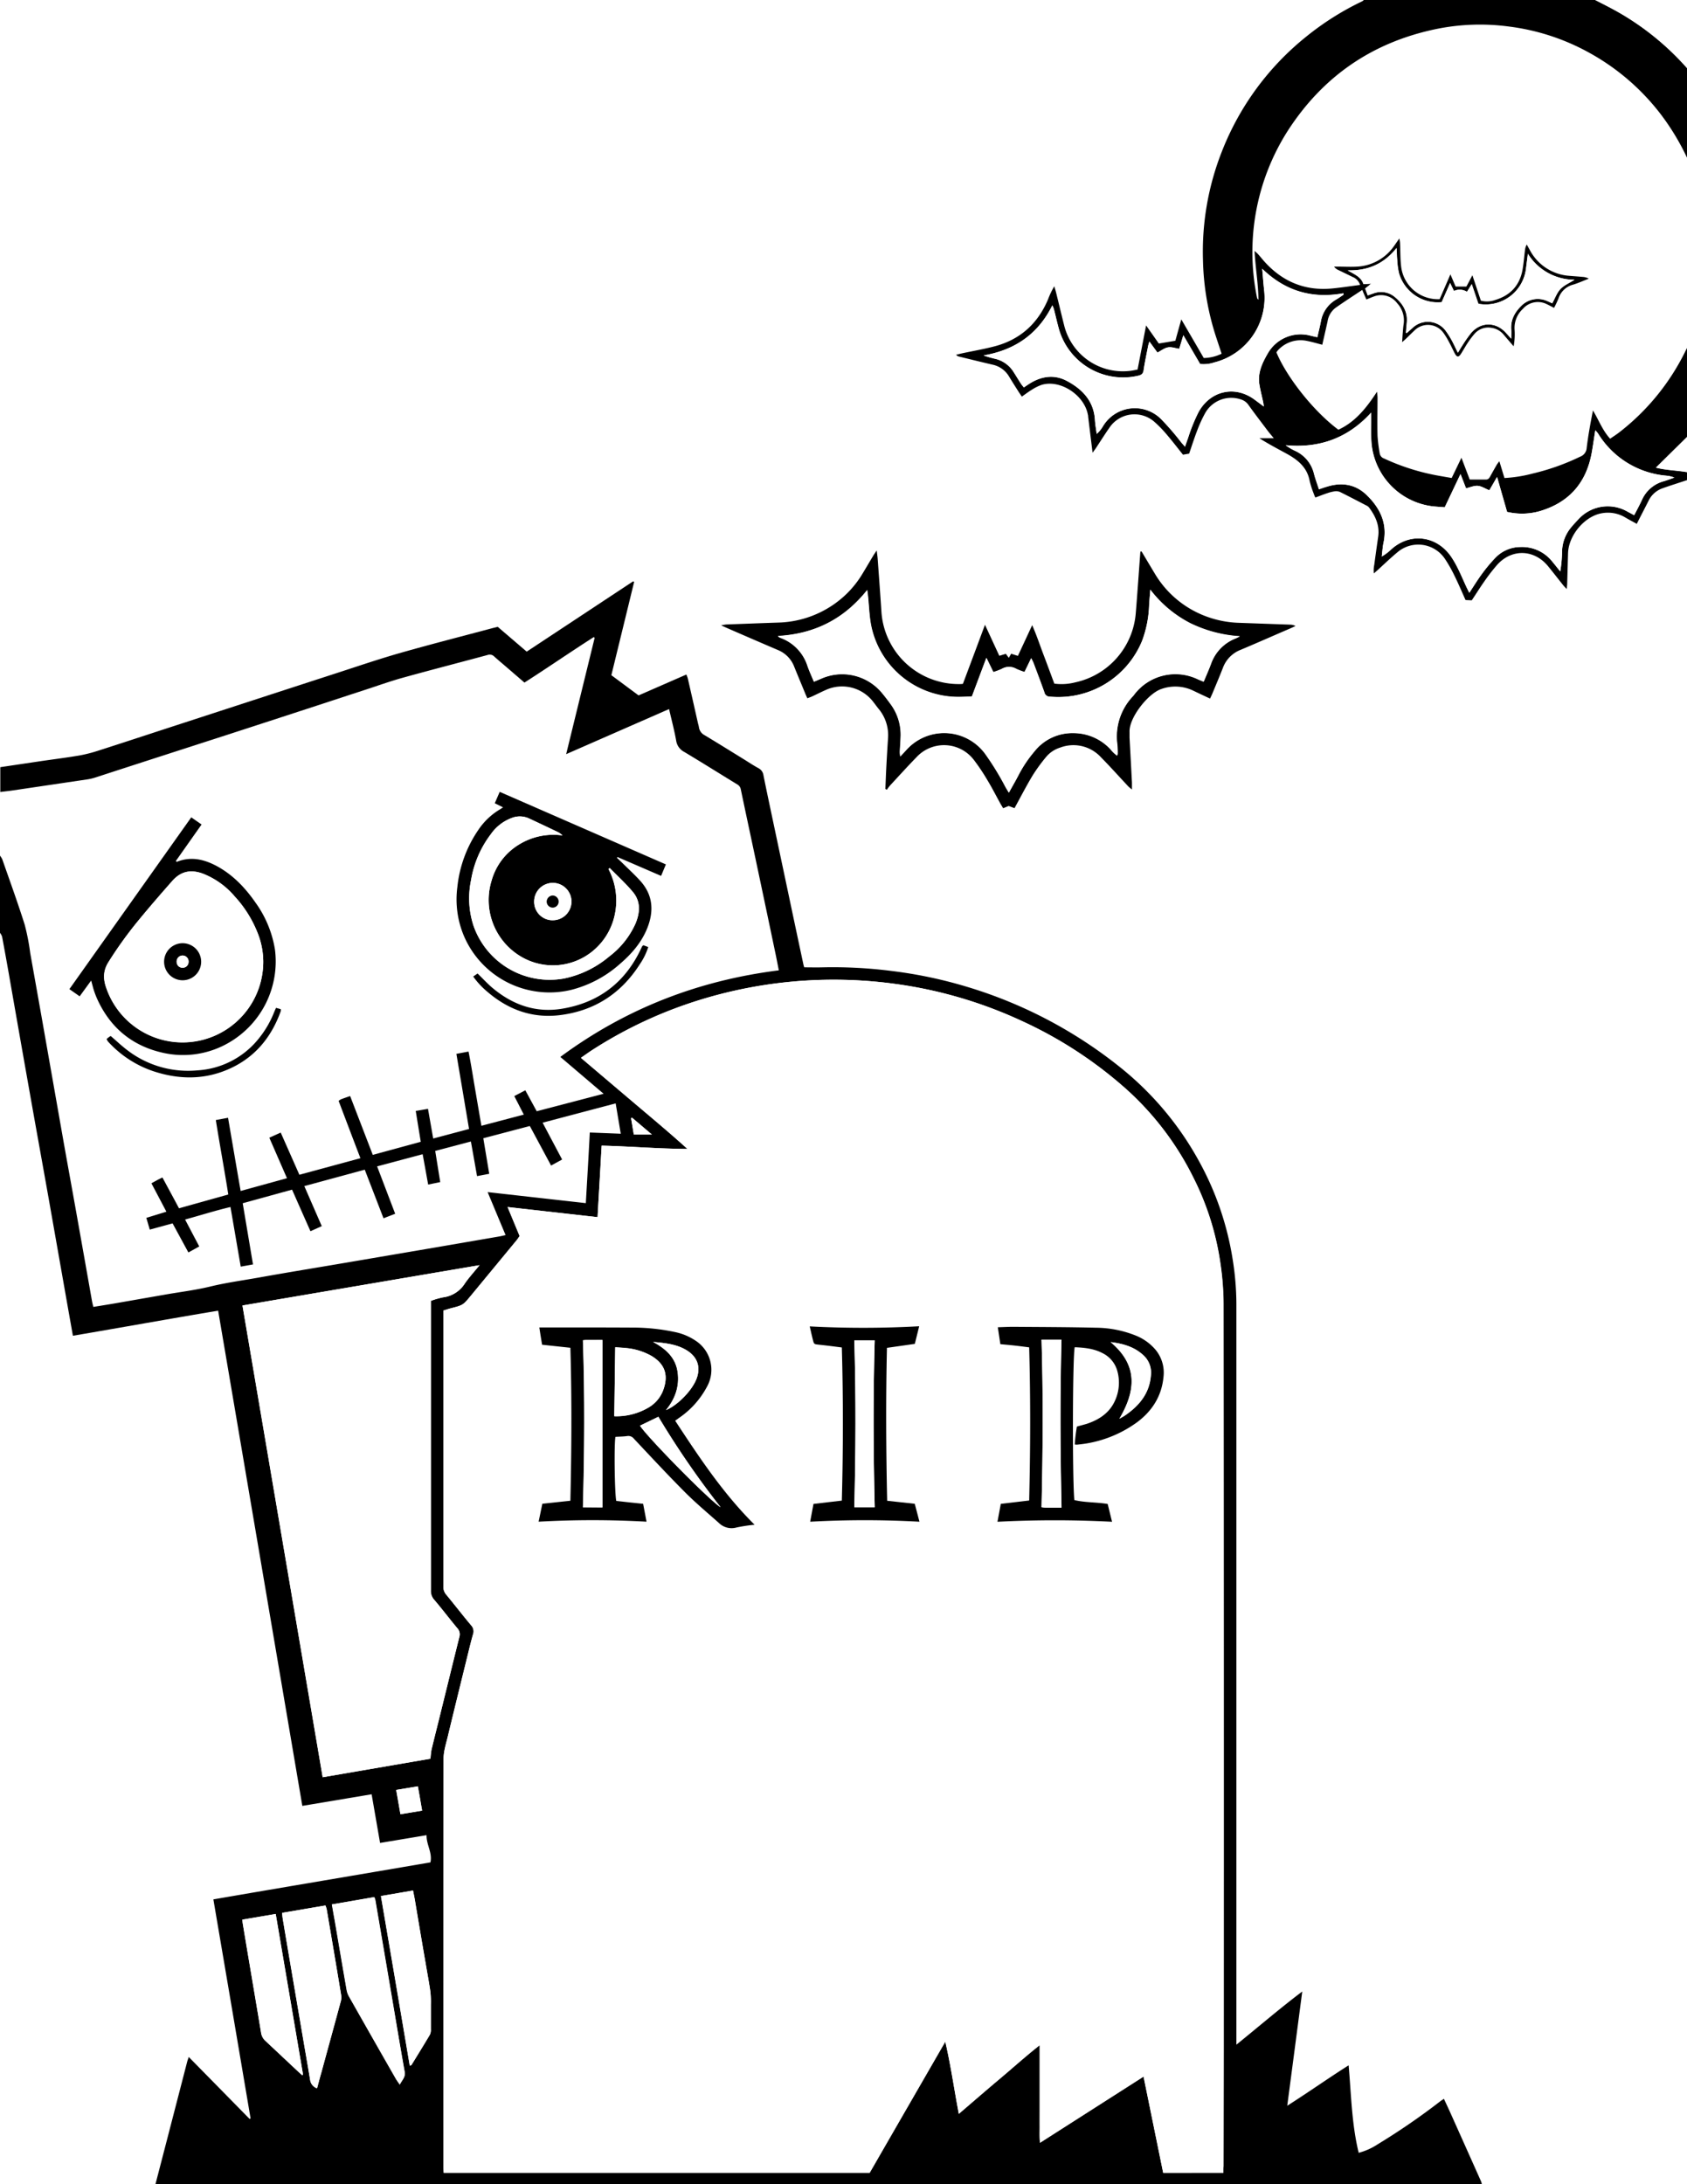 <svg id="daff1507-e09b-46f9-be52-f9c7cbcac2d3" data-name="Layer 1" xmlns="http://www.w3.org/2000/svg" viewBox="0 0 611.79 792">
  <defs>
    <style>
      .\30 0077f2c-9c24-414e-82f5-2c0c1f957498 {
        fill: #fff;
      }
    </style>
  </defs>
  <title>DIGM223_RizzutoSmith_Elijah</title>
  <path class="00077f2c-9c24-414e-82f5-2c0c1f957498" d="M612.21,174.45v618H537.74a6.25,6.25,0,0,0-.24-1q-5.61-12.57-11.24-25.13c-.73-1.61-1.48-3.2-2.28-4.93-.54.36-.94.6-1.31.88A245.3,245.3,0,0,1,500,777.84a23.34,23.34,0,0,1-6.93,3.11c-2.54-10.39-2.7-20.94-3.65-31.72-7.48,4.74-14.53,9.74-22.26,14.66,1.86-14.13,3.65-27.77,5.44-41.42-8.15,6.14-15.72,12.68-23.89,19.28V473.05a102.68,102.68,0,0,0-1.3-15.76,108.47,108.47,0,0,0-12.59-36.51,113,113,0,0,0-27.07-32.47,164.46,164.46,0,0,0-84.07-35.89,167.57,167.57,0,0,0-25-1.31c-2.17.07-4.35,0-6.65,0-.09-.31-.22-.68-.3-1.07q-2.79-13.07-5.55-26.14l-5.79-27.34c-1.06-5-2.12-10.05-3.14-15.08a3.39,3.39,0,0,0-1.79-2.57c-1.62-.88-3.16-1.91-4.74-2.88-4.95-3.05-9.89-6.13-14.88-9.13a3.83,3.83,0,0,1-2-2.88c-.08-.54-.26-1.06-.38-1.6q-1.81-8-3.63-16a11.68,11.68,0,0,0-.54-1.48l-17.33,7.57-9.87-7.33c2.74-11.2,5.5-22.51,8.26-33.83l-.37-.2-38.59,25.49-10.51-9-1.49.37c-11.44,3.06-22.92,6-34.31,9.23-8.09,2.32-16,5.07-24.06,7.65q-14.57,4.71-29.1,9.46l-30.47,9.92c-8.52,2.78-17,5.59-25.58,8.32a50.93,50.93,0,0,1-6.75,1.71c-4.53.76-9.08,1.33-13.63,2l-15,2.23V.41H495a2.65,2.65,0,0,1-.58.49,102,102,0,0,0-20.31,12.75,100.05,100.05,0,0,0-30.54,41.59,98.94,98.94,0,0,0-6.86,39.42,96,96,0,0,0,4.69,27.67c.68,2.06,1.36,4.12,2.07,6.25a15.21,15.21,0,0,1-6.48,1.56c-2.65-4.56-5.29-9.07-8.14-14-.85,3-1.55,5.56-2.16,7.75l-6,1L416,118.39l-3.09,16c-1.07.19-2,.42-2.95.5a21.93,21.93,0,0,1-23.64-16.78c-1-4-2-8-2.95-12-.17-.69-.39-1.36-.59-2a30,30,0,0,0-2.26,4.75c-3.77,8.92-10.29,14.73-19.7,17.11-3.71,1-7.5,1.61-11.25,2.41-.79.17-1.58.37-2.37.56a1.6,1.6,0,0,0,1,.65c4.06,1,8.11,2,12.18,2.94a9.13,9.13,0,0,1,6,4.3c1.06,1.76,2.17,3.5,3.27,5.23.42.67.88,1.32,1.37,2.06,1.3-.91,2.39-1.75,3.55-2.45a17.42,17.42,0,0,1,3.47-1.76c6.73-2.18,15.64,3.53,16.94,10.82,0,.2.06.41.08.61l.75,6.12.86,7c.58-.8.91-1.21,1.2-1.65,1.63-2.46,3.19-5,4.88-7.37a10.94,10.94,0,0,1,16.54-2,45.22,45.22,0,0,1,4.54,4.74c1.95,2.29,3.78,4.69,5.63,7l2.23-.39c1-2.87,1.88-5.69,2.94-8.43a47.4,47.4,0,0,1,2.81-6.15,10.85,10.85,0,0,1,13.07-5.05,5.05,5.05,0,0,1,2.71,2c2.26,3.18,4.64,6.27,7,9.39.61.8,1.26,1.55,2.18,2.67h-5.22c3.31,2.09,6.64,3.84,9.94,5.64,4,2.2,7.37,4.92,8.27,9.8a33.1,33.1,0,0,0,1.43,4.5c.16.5.39,1,.63,1.55,1.48-.54,2.81-1.07,4.17-1.52a15.39,15.39,0,0,1,3-.75,3.61,3.61,0,0,1,1.94.33c3.12,1.55,6.21,3.17,9.31,4.78a3,3,0,0,1,1,.69c2.38,3.16,4,6.57,3.38,10.67-.49,3.39-1,6.79-1.42,10.18a9.68,9.68,0,0,0-.15,3.14c.72-.65,1.23-1.09,1.74-1.54,2.23-2,4.41-4.13,6.72-6.06A11.65,11.65,0,0,1,524.41,203a49.87,49.87,0,0,1,3.53,6.25c1.42,2.88,2.67,5.84,3.95,8.69l2.25.1c1.48-2.23,2.93-4.55,4.51-6.78a66.55,66.55,0,0,1,4.77-6.16c5.31-5.85,13.42-5.55,18.41.59,1.87,2.28,3.67,4.62,5.51,6.92.32.4.69.76,1.23,1.34.08-.84.16-1.37.18-1.9.11-3.7.2-7.4.31-11.1.19-6.11,5.36-12.65,11.27-14.27a12.7,12.7,0,0,1,1.61-.31,12.29,12.29,0,0,1,7.9,1.64c1.33.79,2.69,1.5,4.14,2.3,1.49-2.91,2.87-5.58,4.23-8.26a8.85,8.85,0,0,1,5-4.59C606.22,176.38,609.22,175.44,612.21,174.45Zm-197.79,26-.4.12c0,.32-.08.65-.1,1-.54,7.11-1,14.22-1.6,21.32a27.94,27.94,0,0,1-22,25.13,19.92,19.92,0,0,1-7.54.45c-1.32-3.53-2.59-7-3.91-10.46s-2.47-7-4.12-10.74c-1.85,4-3.51,7.56-5.18,11.14l-2.44-.78-.86,1.49-1.07-1.46-2.37.72-5.2-11.25c-2.77,7.41-5.4,14.43-8,21.42-.53,0-.87.07-1.21.08a28.08,28.08,0,0,1-28.34-26.19c-.41-6.36-.89-12.71-1.35-19.07-.06-.91-.2-1.82-.36-3.2-.61.92-.95,1.4-1.26,1.91-1.34,2.23-2.65,4.48-4,6.7a36,36,0,0,1-10.37,11,37,37,0,0,1-20.24,6.56c-6.23.21-12.46.45-18.7.68a18.05,18.05,0,0,0-1.85.32c1.13.51,1.8.83,2.48,1.12q9,3.91,18.1,7.82a10.61,10.61,0,0,1,5.9,6c1.28,3.17,2.6,6.33,3.91,9.5.26.62.54,1.23.87,2,.67-.26,1.25-.45,1.79-.7,1.61-.75,3.2-1.56,4.83-2.28a14.23,14.23,0,0,1,17.22,4.2c.69.85,1.33,1.75,2,2.6a14.89,14.89,0,0,1,3.42,10.69q-.35,5.34-.63,10.68c-.13,2.56-.22,5.12-.33,7.68l.53.31a17,17,0,0,1,1.2-1.59c3.17-3.42,6.3-6.88,9.55-10.22a13.61,13.61,0,0,1,20.9,1.09,73.68,73.68,0,0,1,4.89,7.34c1.63,2.69,3.06,5.51,4.58,8.27.33.59.69,1.16,1.06,1.8l2-.82,2.12.79c2.21-4,4.24-8,6.53-11.79a61.75,61.75,0,0,1,4.95-6.8,10.76,10.76,0,0,1,5.08-3.37,13.57,13.57,0,0,1,14.89,3.61c3.37,3.41,6.56,7,9.85,10.5a16.08,16.08,0,0,0,1.29,1.08c0-1,0-1.79,0-2.53-.28-5.41-.58-10.82-.87-16.22,0-.69,0-1.37,0-2.06-.24-5.25,6.81-14.11,11.61-15.65a15,15,0,0,1,11.2.49c2.1,1,4.19,2,6.38,3,.36-.78.67-1.38.92-2,1.26-3,2.55-6.06,3.74-9.12a11.16,11.16,0,0,1,6.42-6.54c6-2.52,11.95-5.15,17.92-7.73.67-.29,1.32-.61,2-.92a4.51,4.51,0,0,0-2-.49l-18.29-.65a37.34,37.34,0,0,1-15.46-3.77,36.3,36.3,0,0,1-15.23-14C417.63,205.8,416,203.09,414.42,200.4Z" transform="translate(-0.41 -0.41)"/>
  <path class="00077f2c-9c24-414e-82f5-2c0c1f957498" d="M.41,310.63v-23c1.56-.2,3.13-.36,4.69-.59q13.53-2,27-4a18,18,0,0,0,2.79-.67q12-3.87,24-7.78l23.85-7.69q14.94-4.85,29.87-9.73c6.58-2.14,13.14-4.31,19.72-6.45,4.68-1.53,9.33-3.2,14.07-4.52,10.23-2.84,20.51-5.48,30.75-8.25a2.3,2.3,0,0,1,2.41.56c1.42,1.29,2.9,2.51,4.35,3.76l6.62,5.66c8.51-5.44,16.73-11.13,25.15-16.5l.31.28c-3.41,13.91-6.82,27.83-10.33,42.17l37.32-16.35c.92,4,1.91,7.72,2.58,11.49a5.5,5.5,0,0,0,2.94,4.06c6.46,3.87,12.84,7.88,19.27,11.81a2.5,2.5,0,0,1,1.22,1.77c1.74,8.31,3.53,16.62,5.29,24.93q3.61,17.08,7.2,34.18c.45,2.12.85,4.24,1.3,6.5-29.19,3.67-55.55,13.88-79.23,31.39L219.31,397,195,403.34l-4.13-7.59-4,2.09,3.45,6.72-15.38,4.05c-.81-4.68-1.57-9.13-2.33-13.58s-1.43-8.85-2.34-13.33l-4.4.83c1.54,9.12,3,18.08,4.59,27.24l-13,3.46-1.89-10.76-4.44.76c.62,3.85,1.2,7.42,1.82,11.19l-17.39,4.64c-2.79-7.26-5.49-14.25-8.21-21.33-1.27.45-2.3.8-3.32,1.18a5.83,5.83,0,0,0-.86.57c2.61,6.87,5.22,13.74,7.91,20.79l-22.14,6L102.19,411l-4.13,1.87,6.4,14.68-16.8,4.63c-1.55-9-3-17.67-4.57-26.54l-4.43.82c1.45,9.16,3.11,18,4.52,27l-17.88,5c-2-3.79-4-7.43-6-11.17-.8.41-1.4.71-2,1l-2,1.1,5.43,10.3L53.45,442c.43,1.47.81,2.76,1.24,4.26L63,444l5.76,10.59,3.94-2.18c-1.76-3.33-3.4-6.44-5.14-9.76,5.63-1.56,10.94-3.24,16.46-4.54,1.27,7.36,2.48,14.42,3.72,21.62l4.45-.8c-1.26-7.52-2.49-14.78-3.73-22.18l17.89-4.93c2.26,5.12,4.44,10,6.67,15.07L117.1,445l-6.27-14.44,21.92-5.95,6.8,17.62,4.23-1.64-6.55-17.18L153.74,419c.67,3.73,1.3,7.28,2,11l4.38-.89c-.63-3.92-1.22-7.6-1.82-11.3l12.94-3.42c.76,4.24,1.48,8.31,2.23,12.55l4.42-.84c-.72-4.34-1.42-8.5-2.15-12.89l16.87-4.44,7.71,14.34,4-2.19c-2.4-4.53-4.7-8.86-7.07-13.35l26.49-7c.63,3.7,1.22,7.23,1.85,11l-11.23-.44c-.48,8.59-1,17-1.44,25.61l-35.61-4c2.23,5.34,4.32,10.35,6.51,15.58-1,.22-1.63.39-2.29.5L159,452.61l-33.82,5.77c-10.27,1.75-20.55,3.41-30.79,5.25-5.92,1.06-11.88,1.86-17.74,3.28-5.52,1.33-11.19,2-16.79,3L42.05,473c-2.55.44-5.11.84-7.79,1.28-.19-.81-.38-1.52-.51-2.25Q30.86,455.75,28,439.46c-1.6-9-3.24-17.93-4.83-26.9q-3.91-22.06-7.77-44.13-2-11.24-4-22.46a81.43,81.43,0,0,0-2-10.27C6.85,327.73,4,319.88,1.24,312A7.4,7.4,0,0,0,.41,310.63Zm182.43-17.48c-.64.42-1,.69-1.43.93a24.56,24.56,0,0,0-7.61,7.37,44.7,44.7,0,0,0-7.54,20.62,34.13,34.13,0,0,0,2.3,17.53,33.74,33.74,0,0,0,38.9,19.77,42.11,42.11,0,0,0,17.79-9.46c4.2-3.6,7.79-7.73,9.88-12.94,2.48-6.21,2.08-12.1-2.61-17.23-2-2.22-4.25-4.26-6.39-6.37-.65-.64-1.32-1.27-2-1.9l.22-.28,15.8,6.83,1.78-4.18-60.26-26.31c-.65,1.49-1.2,2.78-1.79,4.13ZM33.47,355.94c.41,1.48.65,2.48,1,3.45a32.3,32.3,0,0,0,1.16,3.07c4.72,10.53,12.73,17.19,23.94,19.69a33,33,0,0,0,24.18-3.85,34,34,0,0,0,16.42-33.6,39.9,39.9,0,0,0-7-16.94c-3.86-5.58-8.48-10.41-14.58-13.57-4.49-2.31-9.15-3.25-14-1.28-.05,0-.18-.15-.36-.31,3.08-4.37,6.17-8.76,9.33-13.23l-3.74-2.6L25.58,359.06l3.72,2.61Zm5.6,21.19a5.87,5.87,0,0,0,.42.69c.45.51.92,1,1.4,1.5a38.78,38.78,0,0,0,15.4,9.51c10,3.26,19.87,3,29.29-1.89,8.27-4.3,13.59-11.27,16.7-20a2,2,0,0,0,0-.67l-1.73-.49c-.25.56-.45,1-.63,1.43A36.24,36.24,0,0,1,94.23,377a30.77,30.77,0,0,1-22.29,11.57,36.17,36.17,0,0,1-25.09-7.12c-2.18-1.62-4.16-3.51-6.28-5.33a3.19,3.19,0,0,0-.44.23C39.8,376.54,39.49,376.8,39.07,377.13Zm194.67-34c-.26.22-.33.25-.36.31-.13.24-.24.49-.36.74-5.74,12.33-15.32,19.74-28.72,22-9.43,1.57-17.72-1.34-25-7.32-2-1.64-3.73-3.57-5.67-5.44l-1.58,1.09a29.21,29.21,0,0,0,5.23,5.61c7.55,6.46,16.25,9.6,26.18,8.39,12.58-1.54,22.27-7.85,29.07-18.55a23.74,23.74,0,0,0,3-6.14Z" transform="translate(-0.41 -0.41)"/>
  <path class="00077f2c-9c24-414e-82f5-2c0c1f957498" d="M56.78,792.41H.41V338.61A4.71,4.71,0,0,1,1.16,340q1.27,6.76,2.45,13.55Q7.45,375.27,11.27,397c2.22,12.55,4.5,25.08,6.73,37.63q3.59,20.24,7.14,40.48l1.71,9.61c17.66-3,35.07-6.15,52.67-9.09,10.2,60,20.35,119.63,30.53,179.52L135.18,651l3.06,17.68,16.86-2.81c-.08,3.5,2.17,6.31,1.41,9.86-26.18,4.49-52.41,8.88-78.72,13.42l6.77,39.76,6.72,39.65-.34.21L68.86,746.25c-.26.79-.46,1.29-.59,1.81Q65,760.8,61.68,773.53Z" transform="translate(-0.41 -0.41)"/>
  <path d="M56.78,792.41l4.9-18.88q3.3-12.74,6.59-25.47c.13-.52.33-1,.59-1.81l22.08,22.48.34-.21-6.72-39.65-6.77-39.76c26.31-4.54,52.54-8.93,78.72-13.42.76-3.55-1.49-6.36-1.41-9.86l-16.86,2.81L135.18,651l-25.13,4.21C99.87,595.28,89.72,535.6,79.52,475.65c-17.6,2.94-35,6.09-52.67,9.09l-1.71-9.61Q21.57,454.88,18,434.65c-2.23-12.55-4.51-25.08-6.73-37.63Q7.41,375.27,3.61,353.5,2.42,346.72,1.16,340a4.71,4.71,0,0,0-.75-1.34v-28A7.4,7.4,0,0,1,1.24,312C4,319.88,6.85,327.73,9.37,335.7a81.43,81.43,0,0,1,2,10.27q2,11.22,4,22.46,3.89,22.07,7.77,44.13c1.59,9,3.23,17.93,4.83,26.9q2.91,16.29,5.78,32.58c.13.73.32,1.44.51,2.25,2.68-.44,5.24-.84,7.79-1.28l17.81-3.11c5.6-1,11.27-1.66,16.79-3,5.86-1.42,11.82-2.22,17.74-3.28,10.24-1.84,20.52-3.5,30.79-5.25L159,452.61l22.47-3.87c.66-.11,1.31-.28,2.29-.5-2.19-5.23-4.28-10.24-6.51-15.58l35.61,4c.49-8.63,1-17,1.44-25.61l11.23.44c-.63-3.74-1.22-7.27-1.85-11l-26.49,7c2.37,4.49,4.67,8.82,7.07,13.35l-4,2.19-7.71-14.34-16.87,4.44c.73,4.39,1.43,8.55,2.15,12.89l-4.42.84c-.75-4.24-1.47-8.31-2.23-12.55l-12.94,3.42c.6,3.7,1.19,7.38,1.82,11.3l-4.38.89c-.67-3.7-1.3-7.25-2-11l-16.51,4.41,6.55,17.18-4.23,1.64-6.8-17.62-21.92,5.95L117.1,445,113,446.84c-2.23-5-4.41-9.95-6.67-15.07L88.43,436.7c1.24,7.4,2.47,14.66,3.73,22.18l-4.45.8c-1.24-7.2-2.45-14.26-3.72-21.62-5.52,1.3-10.83,3-16.46,4.54,1.74,3.32,3.38,6.43,5.14,9.76l-3.94,2.18L63,444l-8.28,2.26c-.43-1.5-.81-2.79-1.24-4.26l7.27-2.24-5.43-10.3,2-1.1c.59-.32,1.19-.62,2-1,2,3.74,4,7.38,6,11.17l17.88-5c-1.41-9-3.07-17.83-4.52-27l4.43-.82c1.53,8.87,3,17.56,4.57,26.54l16.8-4.63-6.4-14.68,4.13-1.87,6.77,15.3,22.14-6c-2.69-7-5.3-13.92-7.91-20.79a5.83,5.83,0,0,1,.86-.57c1-.38,2-.73,3.32-1.18,2.72,7.08,5.42,14.07,8.21,21.33L153,414.42c-.62-3.77-1.2-7.34-1.82-11.19l4.44-.76,1.89,10.76,13-3.46c-1.54-9.16-3.05-18.12-4.59-27.24l4.4-.83c.91,4.48,1.58,8.91,2.34,13.33s1.52,8.9,2.33,13.58l15.38-4.05-3.45-6.72,4-2.09,4.13,7.59L219.31,397l-15.69-13.36c23.68-17.51,50-27.72,79.23-31.39-.45-2.26-.85-4.38-1.3-6.5q-3.58-17.09-7.2-34.18c-1.76-8.31-3.55-16.62-5.29-24.93a2.5,2.5,0,0,0-1.22-1.77c-6.43-3.93-12.81-7.94-19.27-11.81a5.5,5.5,0,0,1-2.94-4.06c-.67-3.77-1.66-7.48-2.58-11.49l-37.32,16.35c3.51-14.34,6.92-28.26,10.33-42.17l-.31-.28c-8.42,5.37-16.64,11.06-25.15,16.5L184,242.22c-1.45-1.25-2.93-2.47-4.35-3.76a2.3,2.3,0,0,0-2.41-.56c-10.24,2.77-20.52,5.41-30.75,8.25-4.74,1.32-9.39,3-14.07,4.52-6.58,2.14-13.14,4.31-19.72,6.45Q97.76,262,82.81,266.85L59,274.54q-12,3.88-24,7.78a18,18,0,0,1-2.79.67q-13.51,2-27,4c-1.56.23-3.13.39-4.69.59v-9l15-2.23c4.55-.66,9.1-1.23,13.63-2a50.93,50.93,0,0,0,6.75-1.71c8.54-2.73,17.06-5.54,25.58-8.32l30.47-9.92q14.53-4.73,29.1-9.46c8-2.58,16-5.33,24.06-7.65,11.39-3.25,22.87-6.17,34.31-9.23l1.49-.37,10.51,9,38.59-25.49.37.2c-2.76,11.32-5.52,22.63-8.26,33.83l9.87,7.33,17.33-7.57a11.68,11.68,0,0,1,.54,1.48q1.83,8,3.63,16c.12.54.3,1.06.38,1.6a3.83,3.83,0,0,0,2,2.88c5,3,9.93,6.08,14.88,9.13,1.58,1,3.12,2,4.74,2.88a3.39,3.39,0,0,1,1.79,2.57c1,5,2.08,10.06,3.14,15.08l5.79,27.34q2.76,13.08,5.55,26.14c.08.39.21.76.3,1.07,2.3,0,4.48.06,6.65,0a167.57,167.57,0,0,1,25,1.31,161.65,161.65,0,0,1,27.11,5.67,164.24,164.24,0,0,1,57,30.22,113,113,0,0,1,27.07,32.47,108.47,108.47,0,0,1,12.59,36.51,102.68,102.68,0,0,1,1.3,15.76v268.7c8.17-6.6,15.74-13.14,23.89-19.28-1.79,13.65-3.58,27.29-5.44,41.42,7.73-4.92,14.78-9.92,22.26-14.66.95,10.78,1.11,21.33,3.65,31.72a23.34,23.34,0,0,0,6.93-3.11,245.3,245.3,0,0,0,22.67-15.58c.37-.28.77-.52,1.31-.88.8,1.73,1.55,3.32,2.28,4.93q5.63,12.56,11.24,25.13a6.25,6.25,0,0,1,.24,1Zm387.29-4.17c0-.94,0-1.68,0-2.42q0-21.18.06-42.37,0-135.26-.05-270.51a105.37,105.37,0,0,0-1.28-15.35,100.07,100.07,0,0,0-9.49-29.84,107,107,0,0,0-24.2-32.15,151.58,151.58,0,0,0-38.19-25,159.87,159.87,0,0,0-46-13.45,164.53,164.53,0,0,0-74.65,7.07,157.76,157.76,0,0,0-35.42,17.12c-1.23.81-2.43,1.68-3.78,2.61l19.48,16.53c6.43,5.45,12.91,10.84,19.18,16.53-10.42-.06-20.71-.95-31.13-1.2-.5,8.78-1,17.28-1.48,25.93l-32.63-3.67,4.36,10.51c-.39.54-.68,1-1,1.43q-8.31,10.07-16.61,20.12c-2.9,3.51-2.89,3.51-7.33,4.65-.9.23-1.78.54-2.7.82v78.77c0,7.06,0,14.13,0,21.19a4.25,4.25,0,0,0,1,3c3.06,3.69,6,7.5,9.06,11.16a3.19,3.19,0,0,1,.66,3.35c-.71,2.5-1.32,5-1.94,7.56-2.42,9.84-4.85,19.69-7.22,29.54-.62,2.59-1.48,5.22-1.49,7.83q-.14,74.06-.06,148.11c0,.67.06,1.34.09,2.11H315.8q13.76-23.87,27.42-47.54c2,8.63,3.21,17.26,4.91,26.17,5.1-4.37,9.85-8.49,14.66-12.54s9.42-8.21,14.66-12.35v23.72c0,1.92,0,3.84,0,5.76s-.09,3.77.11,5.94l37.56-24,7.12,34.89ZM88.34,473.77c9.71,57.11,19.39,114,29.09,171.05l39.09-6.72a28.4,28.4,0,0,1,.37-3.25c1.07-4.46,2.21-8.91,3.3-13.36,2.27-9.18,4.51-18.36,6.8-27.53a3.23,3.23,0,0,0-.74-3.18c-2.86-3.41-5.55-7-8.43-10.36a4.76,4.76,0,0,1-1.16-3.34q0-51.42,0-102.84V472.1a29,29,0,0,1,4.37-1.28,10.93,10.93,0,0,0,8-5.1c1.51-2.17,3.31-4.13,5.29-6.57Zm57,282.52c.81-1.68,2.12-2.68,1.78-4.63-1.71-9.71-3.31-19.44-5-29.16q-2.82-16.62-5.66-33.21a6.66,6.66,0,0,0-.37-1l-15.35,2.64c.35,2,.66,3.83,1,5.64,1.44,8.44,2.87,16.88,4.34,25.31a7.27,7.27,0,0,0,.79,2.31q8.55,15.09,17.17,30.15C144.42,754.91,144.82,755.45,145.38,756.29ZM102.71,694c.09.87.13,1.47.23,2.07q1.69,10.13,3.42,20.24,2,11.75,4,23.48c.84,4.92,1.71,9.84,2.52,14.77a3.73,3.73,0,0,0,2.51,3.06c.54-2,1-3.82,1.54-5.66,2.36-8.65,4.74-17.29,7.08-25.94a5.31,5.31,0,0,0,.11-2.21q-2.58-15.59-5.25-31.18a9.59,9.59,0,0,0-.45-1.3ZM149,749.39c.35-.11.53-.11.59-.19,2.25-3.67,4.53-7.34,6.72-11.05a4.16,4.16,0,0,0,.33-2c0-2.94,0-5.89,0-8.83a35.29,35.29,0,0,0-.17-4.72c-.48-3.38-1.12-6.75-1.69-10.12q-2-11.55-3.92-23.09c-.19-1.12-.43-2.22-.68-3.5l-11.64,2C142.08,708.55,145.55,729,149,749.39Zm-39,3.44.31-.18-9.91-58.26-12.11,2.07c.09.74.13,1.21.21,1.67.77,4.59,1.53,9.19,2.31,13.78,1.43,8.51,2.88,17,4.29,25.53a5,5,0,0,0,1.6,3c4,3.73,8,7.5,12,11.25C109.1,752.07,109.54,752.44,110,752.83Zm34.1-103.41,1.54,8.81,7.86-1.3c-.54-3.08-1-5.88-1.55-8.81ZM230.27,411.8h6.56l-7.21-6.12-.35.19C229.59,407.76,229.91,409.65,230.27,411.8Z" transform="translate(-0.41 -0.41)"/>
  <path class="00077f2c-9c24-414e-82f5-2c0c1f957498" d="M612.21,57.6v68.71c-.36.71-.72,1.42-1.07,2.13a83.79,83.79,0,0,1-24,29.07c-.95.73-2,1.38-3,2.07-2.83-3.11-4.16-6.89-6.23-10.25-.9,4.57-1.73,9.07-2.27,13.6a3.62,3.62,0,0,1-2.39,3.17,82.77,82.77,0,0,1-17.19,6.1,50.54,50.54,0,0,1-10.24,1.63c-.59-2-1.18-3.87-1.85-6.09-.44.63-.72,1-1,1.38-.78,1.36-1.56,2.73-2.31,4.12-.35.63-.72,1.15-1.54,1.14h-5.9l-3-7.9-3.54,7.34c-2.09-.37-4-.69-6-1.06a80.32,80.32,0,0,1-18.5-6,2.36,2.36,0,0,1-1.61-1.92,58.71,58.71,0,0,1-.78-6.29c-.1-4.66,0-9.33,0-14a18.4,18.4,0,0,0-.2-2c-3.86,5.9-7.89,10.95-14,13.77-9.58-7.16-19.05-19.72-22.46-28.05a4.7,4.7,0,0,1,.43-.63,11.1,11.1,0,0,1,10.82-3.49c1.78.37,3.52.88,5.38,1.35.66-3,1.3-5.68,1.9-8.42a7.65,7.65,0,0,1,2.8-4.89c3.17-2.25,6.45-4.34,9.8-6.58.53,1.26,1,2.31,1.48,3.48,1-.39,1.84-.76,2.72-1.08a7.26,7.26,0,0,1,8.46,2.44,9.16,9.16,0,0,1,2.34,7.59c-.15.94-.22,1.91-.3,2.86s-.15,2.12-.25,3.67c.72-.64,1.07-.93,1.39-1.24,1-1,2-2,3.09-3a6.91,6.91,0,0,1,10.6,1,28.13,28.13,0,0,1,2,3.32c.69,1.26,1.28,2.58,1.94,3.86.86,1.68,1.47,1.69,2.5,0,.8-1.28,1.53-2.6,2.37-3.85a29.57,29.57,0,0,1,2.36-3.11,6.55,6.55,0,0,1,6.12-2.19,7,7,0,0,1,4.53,2.58c1.17,1.38,2.36,2.75,3.54,4.13a23.61,23.61,0,0,0,.34-6,9.43,9.43,0,0,1,3-7.57,7.22,7.22,0,0,1,8.81-1.65c.8.38,1.57.8,2.5,1.28a33.8,33.8,0,0,0,1.62-3.43,7.58,7.58,0,0,1,5.33-5c1.92-.59,3.78-1.43,5.66-2.16a5.2,5.2,0,0,0-2.25-.64c-1.57-.14-3.14-.25-4.71-.38A17.54,17.54,0,0,1,555.11,91c-.36-.62-.7-1.26-1.05-1.88a5,5,0,0,0-.65,2.08c-.28,2.25-.46,4.5-.83,6.73-1,5.85-4.37,9.62-10,11.3a8.7,8.7,0,0,1-5.17.24c-1-2.93-2-5.9-3.07-9.21l-2.17,4.09h-3.91c-.57-1.34-1.16-2.7-1.89-4.42-1.41,3.22-2.67,6.14-3.9,9a13.42,13.42,0,0,1-13.91-11.4c-.41-3-.31-6-.46-9,0-.42-.12-.84-.23-1.62-.8,1.16-1.35,2-2,2.83a17.39,17.39,0,0,1-13.4,7.39c-2.25.15-4.52,0-6.78,0h-1.51a3.81,3.81,0,0,0,1.55,1.23c1.72.84,3.45,1.66,5.17,2.51a4.68,4.68,0,0,1,2.72,2.89c-3.35.44-6.59.93-9.84,1.26-9.92,1-18.16-2.31-24.82-9.68-.82-.92-1.59-1.89-2.41-2.81a15.87,15.87,0,0,0-1.2-1.08c.3,6,1.34,11.67,1.41,17.72-.34-.43-.46-.52-.49-.63A81.88,81.88,0,0,1,467.35,48q19.27-29.79,54-37a79,79,0,0,1,26-.91,80.71,80.71,0,0,1,29.15,9.39,83,83,0,0,1,26.42,22.77A87.38,87.38,0,0,1,612.21,57.6Z" transform="translate(-0.41 -0.41)"/>
  <path d="M612.21,57.6a87.38,87.38,0,0,0-9.27-15.42,83,83,0,0,0-26.42-22.77A80.71,80.71,0,0,0,547.37,10a79,79,0,0,0-26,.91q-34.78,7.17-54,37A81.88,81.88,0,0,0,456.3,108.5c0,.11.15.2.49.63-.07-6-1.11-11.69-1.41-17.72a15.87,15.87,0,0,1,1.2,1.08c.82.92,1.59,1.89,2.41,2.81,6.66,7.37,14.9,10.71,24.82,9.68,3.25-.33,6.49-.82,9.84-1.26a4.68,4.68,0,0,0-2.72-2.89c-1.72-.85-3.45-1.67-5.17-2.51a3.81,3.81,0,0,1-1.55-1.23h1.51c2.26,0,4.53.13,6.78,0a17.39,17.39,0,0,0,13.4-7.39c.6-.82,1.15-1.67,2-2.83.11.78.21,1.2.23,1.62.15,3,.05,6.06.46,9a13.42,13.42,0,0,0,13.91,11.4c1.23-2.82,2.49-5.74,3.9-9,.73,1.72,1.32,3.08,1.89,4.42h3.91l2.17-4.09c1.11,3.31,2.1,6.28,3.07,9.21a8.7,8.7,0,0,0,5.17-.24c5.65-1.68,9.06-5.45,10-11.3.37-2.23.55-4.48.83-6.73a5,5,0,0,1,.65-2.08c.35.62.69,1.26,1.05,1.88a17.54,17.54,0,0,0,14.49,9.47c1.57.13,3.14.24,4.71.38a5.2,5.2,0,0,1,2.25.64c-1.88.73-3.74,1.57-5.66,2.16a7.58,7.58,0,0,0-5.33,5,33.8,33.8,0,0,1-1.62,3.43c-.93-.48-1.7-.9-2.5-1.28a7.22,7.22,0,0,0-8.81,1.65,9.43,9.43,0,0,0-3,7.57,23.61,23.61,0,0,1-.34,6c-1.18-1.38-2.37-2.75-3.54-4.13a7,7,0,0,0-4.53-2.58,6.55,6.55,0,0,0-6.12,2.19,29.57,29.57,0,0,0-2.36,3.11c-.84,1.25-1.57,2.57-2.37,3.85-1,1.66-1.64,1.65-2.5,0-.66-1.28-1.25-2.6-1.94-3.86a28.13,28.13,0,0,0-2-3.32,6.91,6.91,0,0,0-10.6-1c-1.06,1-2.06,2-3.09,3-.32.31-.67.6-1.39,1.24.1-1.55.16-2.61.25-3.67s.15-1.92.3-2.86a9.16,9.16,0,0,0-2.34-7.59,7.26,7.26,0,0,0-8.46-2.44c-.88.32-1.75.69-2.72,1.08-.5-1.17-1-2.22-1.48-3.48-3.35,2.24-6.63,4.33-9.8,6.58a7.65,7.65,0,0,0-2.8,4.89c-.6,2.74-1.24,5.47-1.9,8.42-1.86-.47-3.6-1-5.38-1.35a11.1,11.1,0,0,0-10.82,3.49,4.7,4.7,0,0,0-.43.63c3.41,8.33,12.88,20.89,22.46,28.05,6.12-2.82,10.15-7.87,14-13.77a18.4,18.4,0,0,1,.2,2c0,4.66-.12,9.33,0,14a58.71,58.71,0,0,0,.78,6.29,2.36,2.36,0,0,0,1.61,1.92,80.32,80.32,0,0,0,18.5,6c1.94.37,3.89.69,6,1.06l3.54-7.34,3,7.9h5.9c.82,0,1.19-.51,1.54-1.14.75-1.39,1.53-2.76,2.31-4.12.23-.39.51-.75,1-1.38.67,2.22,1.26,4.14,1.85,6.09a50.54,50.54,0,0,0,10.24-1.63,82.77,82.77,0,0,0,17.19-6.1,3.62,3.62,0,0,0,2.39-3.17c.54-4.53,1.37-9,2.27-13.6,2.07,3.36,3.4,7.14,6.23,10.25,1-.69,2-1.34,3-2.07a83.79,83.79,0,0,0,24-29.07c.35-.71.71-1.42,1.07-2.13v32.5L600.93,170c3.71.94,7.54,1,11.28,1.62v2.88c-3,1-6,1.93-9,3a8.85,8.85,0,0,0-5,4.59c-1.36,2.68-2.74,5.35-4.23,8.26-1.45-.8-2.81-1.51-4.14-2.3a12.29,12.29,0,0,0-7.9-1.64,12.7,12.7,0,0,0-1.61.31c-5.91,1.62-11.08,8.16-11.27,14.27-.11,3.7-.2,7.4-.31,11.1,0,.53-.1,1.06-.18,1.9-.54-.58-.91-.94-1.23-1.34-1.84-2.3-3.64-4.64-5.51-6.92-5-6.14-13.1-6.44-18.41-.59a66.55,66.55,0,0,0-4.77,6.16c-1.58,2.23-3,4.55-4.51,6.78l-2.25-.1c-1.28-2.85-2.53-5.81-3.95-8.69a49.87,49.87,0,0,0-3.53-6.25,11.65,11.65,0,0,0-17.31-2.31c-2.31,1.93-4.49,4-6.72,6.06-.51.45-1,.89-1.74,1.54a9.68,9.68,0,0,1,.15-3.14c.45-3.39.93-6.79,1.42-10.18.58-4.1-1-7.51-3.38-10.67a3,3,0,0,0-1-.69c-3.1-1.61-6.19-3.23-9.31-4.78a3.61,3.61,0,0,0-1.94-.33,15.39,15.39,0,0,0-3,.75c-1.36.45-2.69,1-4.17,1.52-.24-.57-.47-1.05-.63-1.55a33.1,33.1,0,0,1-1.43-4.5c-.9-4.88-4.27-7.6-8.27-9.8-3.3-1.8-6.63-3.55-9.94-5.64h5.22c-.92-1.12-1.57-1.87-2.18-2.67-2.35-3.12-4.73-6.21-7-9.39a5.05,5.05,0,0,0-2.71-2,10.85,10.85,0,0,0-13.07,5.05,47.4,47.4,0,0,0-2.81,6.15c-1.06,2.74-1.95,5.56-2.94,8.43l-2.23.39c-1.85-2.31-3.68-4.71-5.63-7a45.22,45.22,0,0,0-4.54-4.74,10.94,10.94,0,0,0-16.54,2c-1.69,2.41-3.25,4.91-4.88,7.37-.29.44-.62.85-1.2,1.65l-.86-7-.75-6.12c0-.2,0-.41-.08-.61-1.3-7.29-10.21-13-16.94-10.82a17.42,17.42,0,0,0-3.47,1.76c-1.16.7-2.25,1.54-3.55,2.45-.49-.74-.95-1.39-1.37-2.06-1.1-1.73-2.21-3.47-3.27-5.23a9.13,9.13,0,0,0-6-4.3c-4.07-.95-8.12-1.95-12.18-2.94a1.6,1.6,0,0,1-1-.65c.79-.19,1.58-.39,2.37-.56,3.75-.8,7.54-1.46,11.25-2.41,9.41-2.38,15.93-8.19,19.7-17.11a30,30,0,0,1,2.26-4.75c.2.68.42,1.35.59,2,1,4,1.94,8,2.95,12A21.93,21.93,0,0,0,410,134.91c.94-.08,1.88-.31,2.95-.5l3.09-16,4.61,6.56,6-1c.61-2.19,1.31-4.74,2.16-7.75,2.85,4.9,5.49,9.41,8.14,14a15.21,15.21,0,0,0,6.48-1.56c-.71-2.13-1.39-4.19-2.07-6.25a96,96,0,0,1-4.69-27.67,98.94,98.94,0,0,1,6.86-39.42,100.05,100.05,0,0,1,30.54-41.59A102,102,0,0,1,494.37.9,2.65,2.65,0,0,0,495,.41h83.93C582,2,585.1,3.54,588.1,5.29A98.42,98.42,0,0,1,612.21,25.1ZM478.73,177.83c1.14-.39,2.09-.74,3.06-1,5.27-1.62,10.19-.8,14.15,3,4.86,4.67,7.71,10.29,6.2,17.37-.35,1.63-.43,3.31-.64,5a17.87,17.87,0,0,0,3.51-2.66c6.94-6.17,16.51-4.87,21.72,2.83,2.24,3.33,3.69,7,5.36,10.63.33.71.68,1.41,1.15,2.37,1.68-2.52,3.06-4.81,4.65-6.95a55.19,55.19,0,0,1,4.87-5.82,12.68,12.68,0,0,1,9-3.85A14,14,0,0,1,563.34,204c1,1.18,1.94,2.39,2.91,3.59a47.27,47.27,0,0,0,.65-7.26,14.07,14.07,0,0,1,3.41-8.84c.79-1,1.63-1.85,2.48-2.75a14.37,14.37,0,0,1,17.85-2.83l2.42,1.3c1-1.9,1.93-3.64,2.76-5.43a12.1,12.1,0,0,1,8-6.89c1.29-.38,2.54-.88,3.81-1.32a10.47,10.47,0,0,0-2.87-.68,32.25,32.25,0,0,1-24.8-15.29,13.41,13.41,0,0,0-1-1.19c-.46,2.94-.83,5.58-1.3,8.21-2,10.88-8.22,18-18.84,21.13a23.56,23.56,0,0,1-11.86.26c-1.17-4.11-2.34-8.16-3.62-12.66l-2.81,4.84c-1.54-.63-2.83-1.5-4.19-1.62s-2.76.55-4.26.9c-.64-1.66-1.25-3.22-2-5.18l-5.72,12.05c-1.55-.12-3-.19-4.4-.35a25.33,25.33,0,0,1-22.14-22.76c-.25-3.06-.1-6.16-.13-9.24v-2c-8.43,9.27-18.75,13-31,11.84a19.83,19.83,0,0,0,3.36,2,12.22,12.22,0,0,1,6.88,8.23C477.39,174,478.08,175.84,478.73,177.83Zm-20-30c-.13-.8-.17-1.26-.27-1.7-.44-2.08-1-4.13-1.33-6.23-.68-4.18,1-7.77,3-11.26a13.71,13.71,0,0,1,15.49-6.51c.78.2,1.57.36,2.52.57.45-2,.93-3.83,1.28-5.7a11.37,11.37,0,0,1,5.61-8c.91-.53,1.77-1.16,2.65-1.74l-.1-.48c-11.16,2-20.93-.65-29.43-8.89.26,2.91.42,5.28.68,7.65a24.16,24.16,0,0,1-18.12,26.33,12,12,0,0,1-5.08.55c-2-3.38-3.93-6.73-6.09-10.43-.56,1.87-1,3.35-1.49,4.93-1.43-.21-2.82-.75-4.08-.52s-2.52,1.21-3.82,1.88l-2.92-4c-.21.73-.38,1.18-.46,1.64-.56,2.89-1.19,5.77-1.62,8.68-.19,1.34-.8,1.8-2,2.08a24.22,24.22,0,0,1-28.84-17.32c-.61-2.25-1.12-4.52-1.7-6.78a12.24,12.24,0,0,0-.57-1.43c-5.23,10.54-13.7,16.24-24.95,18.17a39.43,39.43,0,0,0,4.19,1.2,10.74,10.74,0,0,1,6.69,4.77c.92,1.44,1.81,2.91,2.74,4.35.28.43.64.82,1,1.27.92-.61,1.7-1.17,2.52-1.66,4.18-2.49,8.65-3,12.94-.77,5.69,3,9.92,7.31,10.32,14.28.1,1.67.42,3.33.64,5a11.32,11.32,0,0,0,2.29-2.82,13.47,13.47,0,0,1,20.93-2.68,96,96,0,0,1,7.27,8.37c.44.54.91,1.06,1.53,1.77.46-1.33.79-2.3,1.14-3.26a62.4,62.4,0,0,1,3.78-9.31c4.3-7.75,13.19-9.76,20.3-4.5Zm70.36-19.49c.72-1.17,1.19-2,1.72-2.77a47.93,47.93,0,0,1,3.06-4.36c3.55-4.17,9-4.17,12.7-.08l1.91,2.1c0-1.41.06-2.28,0-3.15-.32-3.58,1.2-6.36,3.66-8.78a8.37,8.37,0,0,1,9.31-1.76c.62.26,1.23.56,1.89.86,1-1.82,1.66-3.81,3-5.2s3.2-2.15,5.1-3.35a19.88,19.88,0,0,1-16.93-9.42c-.28,2.18-.5,3.84-.7,5.51a14.71,14.71,0,0,1-17.25,12.63c-.75-2.22-1.53-4.51-2.41-7.13l-1.73,2.79a5,5,0,0,0-4.73-.3L526.29,103c-1.13,2.57-2.11,4.81-3.06,6.95a14.61,14.61,0,0,1-15.45-10.5,25.75,25.75,0,0,1-.63-4.66c-.13-1.32-.15-2.64-.25-4.45-4.76,6-10.64,8.25-17.69,8.1,2.28,1.37,4.83,2.25,5.71,5l2.8-.19c-.9.73-1.51,1.21-2.19,1.77.32.85.61,1.64.93,2.5.82-.29,1.39-.51,2-.7a7.77,7.77,0,0,1,7.61,1.1c2.94,2.36,4.93,5.33,4.56,9.37-.12,1.27-.22,2.54-.33,3.79.2,0,.3.09.33.06l2.14-1.9a8.06,8.06,0,0,1,12,1.16,31.86,31.86,0,0,1,2.28,3.65C527.67,125.3,528.26,126.61,529.11,128.31Z" transform="translate(-0.41 -0.41)"/>
  <path class="00077f2c-9c24-414e-82f5-2c0c1f957498" d="M612.21,25.1A98.42,98.42,0,0,0,588.1,5.29C585.1,3.54,582,2,578.88.41h33.33Z" transform="translate(-0.41 -0.41)"/>
  <path class="00077f2c-9c24-414e-82f5-2c0c1f957498" d="M612.21,171.57c-3.74-.67-7.57-.68-11.28-1.62l11.28-11.14Z" transform="translate(-0.41 -0.41)"/>
  <path d="M414.42,200.4c1.61,2.69,3.21,5.4,4.83,8.08a36.3,36.3,0,0,0,15.23,14,37.34,37.34,0,0,0,15.46,3.77l18.29.65a4.51,4.51,0,0,1,2,.49c-.66.31-1.31.63-2,.92-6,2.58-11.92,5.21-17.92,7.73a11.16,11.16,0,0,0-6.42,6.54c-1.19,3.06-2.48,6.08-3.74,9.12-.25.63-.56,1.23-.92,2-2.19-1-4.28-2-6.38-3a15,15,0,0,0-11.2-.49c-4.8,1.54-11.85,10.4-11.61,15.65,0,.69,0,1.37,0,2.06.29,5.4.59,10.81.87,16.22,0,.74,0,1.49,0,2.53a16.08,16.08,0,0,1-1.29-1.08c-3.29-3.5-6.48-7.09-9.85-10.5a13.57,13.57,0,0,0-14.89-3.61,10.76,10.76,0,0,0-5.08,3.37,61.75,61.75,0,0,0-4.95,6.8c-2.29,3.81-4.32,7.77-6.53,11.79l-2.12-.79-2,.82c-.37-.64-.73-1.21-1.06-1.8-1.52-2.76-2.95-5.58-4.58-8.27a73.68,73.68,0,0,0-4.89-7.34,13.61,13.61,0,0,0-20.9-1.09c-3.25,3.34-6.38,6.8-9.55,10.22a17,17,0,0,0-1.2,1.59l-.53-.31c.11-2.56.2-5.12.33-7.68q.28-5.34.63-10.68a14.89,14.89,0,0,0-3.42-10.69c-.69-.85-1.33-1.75-2-2.6a14.23,14.23,0,0,0-17.22-4.2c-1.63.72-3.22,1.53-4.83,2.28-.54.25-1.12.44-1.79.7-.33-.73-.61-1.34-.87-2-1.31-3.17-2.63-6.33-3.91-9.5a10.61,10.61,0,0,0-5.9-6q-9.06-3.88-18.1-7.82c-.68-.29-1.35-.61-2.48-1.12a18.05,18.05,0,0,1,1.85-.32c6.24-.23,12.47-.47,18.7-.68a37,37,0,0,0,20.24-6.56,36,36,0,0,0,10.37-11c1.35-2.22,2.66-4.47,4-6.7.31-.51.65-1,1.26-1.91.16,1.38.3,2.29.36,3.2.46,6.36.94,12.71,1.35,19.07a28.08,28.08,0,0,0,28.34,26.19c.34,0,.68,0,1.21-.08,2.62-7,5.25-14,8-21.42l5.2,11.25,2.37-.72,1.07,1.46.86-1.49,2.44.78c1.67-3.58,3.33-7.15,5.18-11.14,1.65,3.75,2.8,7.28,4.12,10.74s2.59,6.93,3.91,10.46a19.92,19.92,0,0,0,7.54-.45,27.94,27.94,0,0,0,22-25.13c.58-7.1,1.06-14.21,1.6-21.32,0-.32.06-.65.1-1Zm3.16,13.82c-.17,2.14-.32,3.75-.42,5.37a40.61,40.61,0,0,1-2.58,13.25A32.85,32.85,0,0,1,381,253a1.93,1.93,0,0,1-1.9-1.49c-1.27-3.55-2.6-7.07-3.93-10.6-.2-.52-.48-1-.85-1.78l-2.42,5a24.07,24.07,0,0,1-3-1.14,5.17,5.17,0,0,0-5.24,0,23.19,23.19,0,0,1-3.08,1.16L358.08,239c-1.84,4.88-3.52,9.36-5.25,14-1.71.06-3.35.17-5,.16a32.27,32.27,0,0,1-31.47-25.49c-.77-3.67-.84-7.48-1.24-11.22-.06-.55-.14-1.1-.27-2.05-8.48,10.62-19.23,15.93-32.35,16.67a2.12,2.12,0,0,0,.86.63,16,16,0,0,1,9.89,10.31c.66,1.87,1.5,3.67,2.3,5.63l2.93-1.24a18.73,18.73,0,0,1,21.79,5.34c1.06,1.26,2.06,2.57,3,3.89a18.57,18.57,0,0,1,3.73,11.73c-.05,1.92-.22,3.83-.31,5.75a11.82,11.82,0,0,0,.17,1.62c.9-.95,1.56-1.63,2.19-2.34a18.42,18.42,0,0,1,28.54,1.3,100.38,100.38,0,0,1,7.41,12.07c.36.63.74,1.25,1.24,2.09,1.31-2.37,2.52-4.43,3.61-6.56a45.25,45.25,0,0,1,5.62-8.33,17.53,17.53,0,0,1,14.18-6.7,18.27,18.27,0,0,1,13.39,5.8,14.2,14.2,0,0,0,2.45,2.38c.11-.31.2-.43.19-.55a30,30,0,0,0-.1-3.29,21.23,21.23,0,0,1,5.72-17.78c.14-.15.25-.33.38-.49a18.76,18.76,0,0,1,23.09-5.59c.66.3,1.34.56,2.12.88.93-2.24,1.85-4.3,2.64-6.41a15.37,15.37,0,0,1,9-9.29,15.45,15.45,0,0,0,1.46-.75,47.77,47.77,0,0,1-17.91-4.7A42.88,42.88,0,0,1,417.58,214.22Z" transform="translate(-0.41 -0.41)"/>
  <path d="M182.84,293.15l-3-1.49c.59-1.35,1.14-2.64,1.79-4.13l60.26,26.31L240.16,318l-15.8-6.83-.22.28c.67.63,1.34,1.26,2,1.9,2.14,2.11,4.36,4.15,6.39,6.37,4.69,5.13,5.09,11,2.61,17.23-2.09,5.21-5.68,9.34-9.88,12.94a42.11,42.11,0,0,1-17.79,9.46,33.74,33.74,0,0,1-38.9-19.77,34.13,34.13,0,0,1-2.3-17.53,44.7,44.7,0,0,1,7.54-20.62,24.56,24.56,0,0,1,7.61-7.37C181.81,293.84,182.2,293.57,182.84,293.15Zm38.7,22-.47.34a24.5,24.5,0,0,1,2.34,16.35,23.21,23.21,0,0,1-8.9,14.1,22.76,22.76,0,0,1-26.89.2,23.83,23.83,0,0,1-8.93-26.45,22.31,22.31,0,0,1,9.84-13,23.75,23.75,0,0,1,15.88-3.36,6.91,6.91,0,0,0-1.68-1.21q-5.28-2.52-10.58-5a8,8,0,0,0-6-.18,16.09,16.09,0,0,0-7.7,5.9,37.61,37.61,0,0,0-7.19,16.63,32,32,0,0,0,.89,16.64,29.24,29.24,0,0,0,32.77,19.1,37,37,0,0,0,16.44-8,30.62,30.62,0,0,0,9.51-11.91c1.66-4,1.95-8-.94-11.46C227.35,320.76,224.35,318,221.54,315.16Zm-20.63,18.92a6.77,6.77,0,1,0-6.79-6.72A6.68,6.68,0,0,0,200.91,334.08Z" transform="translate(-0.41 -0.41)"/>
  <path d="M33.47,355.94l-4.17,5.73-3.72-2.61,44.19-62.29,3.74,2.6c-3.16,4.47-6.25,8.86-9.33,13.23.18.16.31.33.36.31,4.9-2,9.56-1,14,1.28,6.1,3.16,10.72,8,14.58,13.57a39.9,39.9,0,0,1,7,16.94,34,34,0,0,1-16.42,33.6,33,33,0,0,1-24.18,3.85c-11.21-2.5-19.22-9.16-23.94-19.69a32.3,32.3,0,0,1-1.16-3.07C34.12,358.42,33.88,357.42,33.47,355.94Zm62.41-6.77a28.41,28.41,0,0,0-2.09-10.61,42.5,42.5,0,0,0-8.28-13.13,29,29,0,0,0-11.58-8.26c-4.46-1.59-8-.8-11.11,2.77-4.16,4.73-8.3,9.48-12.28,14.35a145.12,145.12,0,0,0-10.79,15c-2,3.19-1.93,6.21-.72,9.53a29.26,29.26,0,0,0,56.85-9.63Z" transform="translate(-0.41 -0.41)"/>
  <path d="M39.07,377.13c.42-.33.73-.59,1.06-.83a3.19,3.19,0,0,1,.44-.23c2.12,1.82,4.1,3.71,6.28,5.33a36.17,36.17,0,0,0,25.09,7.12A30.77,30.77,0,0,0,94.23,377a36.24,36.24,0,0,0,5.65-9.72c.18-.44.38-.87.63-1.43l1.73.49a2,2,0,0,1,0,.67c-3.11,8.71-8.43,15.68-16.7,20-9.42,4.89-19.28,5.15-29.29,1.89a38.78,38.78,0,0,1-15.4-9.51c-.48-.48-1-1-1.4-1.5A5.87,5.87,0,0,1,39.07,377.13Z" transform="translate(-0.41 -0.41)"/>
  <path d="M233.74,343.15l1.76.65a23.74,23.74,0,0,1-3,6.14c-6.8,10.7-16.49,17-29.07,18.55-9.93,1.21-18.63-1.93-26.18-8.39a29.21,29.21,0,0,1-5.23-5.61l1.58-1.09c1.94,1.87,3.68,3.8,5.67,5.44,7.27,6,15.56,8.89,25,7.32,13.4-2.22,23-9.63,28.72-22,.12-.25.23-.5.36-.74C233.41,343.4,233.48,343.37,233.74,343.15Z" transform="translate(-0.41 -0.41)"/>
  <path class="00077f2c-9c24-414e-82f5-2c0c1f957498" d="M444.07,788.24H422.24l-7.12-34.89-37.56,24c-.2-2.17-.09-4.06-.11-5.94s0-3.84,0-5.76V742c-5.24,4.14-9.87,8.34-14.66,12.35s-9.56,8.17-14.66,12.54c-1.7-8.91-2.91-17.54-4.91-26.17q-13.7,23.72-27.42,47.54H161.31c0-.77-.09-1.44-.09-2.11q0-74.05.06-148.11c0-2.61.87-5.24,1.49-7.83,2.37-9.85,4.8-19.7,7.22-29.54.62-2.53,1.23-5.06,1.94-7.56a3.19,3.19,0,0,0-.66-3.35c-3.1-3.66-6-7.47-9.06-11.16a4.25,4.25,0,0,1-1-3c0-7.06,0-14.13,0-21.19V475.61c.92-.28,1.8-.59,2.7-.82,4.44-1.14,4.43-1.14,7.33-4.65q8.3-10.06,16.61-20.12c.34-.42.63-.89,1-1.43l-4.36-10.51,32.63,3.67c.49-8.65,1-17.15,1.48-25.93,10.42.25,20.71,1.14,31.13,1.2-6.27-5.69-12.75-11.08-19.18-16.53L211.1,384c1.35-.93,2.55-1.8,3.78-2.61a157.76,157.76,0,0,1,35.42-17.12A164.53,164.53,0,0,1,325,357.16a159.87,159.87,0,0,1,46,13.45,151.58,151.58,0,0,1,38.19,25,107,107,0,0,1,24.2,32.15,100.07,100.07,0,0,1,9.49,29.84,105.37,105.37,0,0,1,1.28,15.35q.12,135.26.05,270.51,0,21.18-.06,42.37C444.06,786.56,444.07,787.3,444.07,788.24ZM245.26,515.55l1.24-.93a31.64,31.64,0,0,0,10.29-11.51,12.58,12.58,0,0,0-4-16.41,20.89,20.89,0,0,0-7.7-3.27,73.53,73.53,0,0,0-15.51-1.62c-8.84-.07-17.68,0-26.52-.05h-7.14c.37,2.22.7,4.21,1,6.27l10.33,1.1c.53,18.59.41,36.92,0,55.47l-10.17,1.09-1.35,6.5a347.49,347.49,0,0,1,39.13,0c-.43-2.29-.82-4.35-1.23-6.48l-5-.52-4.74-.53c-.62-2.93-.82-21.43-.28-23.23,1.38-.09,2.82-.09,4.23-.29a2.58,2.58,0,0,1,2.48,1c6.14,6.53,12.25,13.11,18.58,19.46,3.85,3.87,8.06,7.39,12.15,11a6.56,6.56,0,0,0,6.42,1.7,59.8,59.8,0,0,1,6.58-1C262.58,541.86,254,528.81,245.26,515.55ZM363.35,545.7l-1.2,6.47a400.1,400.1,0,0,1,41.56,0c-.57-2.32-1.09-4.41-1.59-6.45-4.17-.69-8.24-.48-12.09-1.42-.75-7.62-.64-52.43.14-55.42,3.47.17,6.93.48,10.09,2.15a10.22,10.22,0,0,1,5.3,6.27,15.67,15.67,0,0,1-.58,10.48c-1.94,4.74-5.77,7.32-10.44,8.88-1.16.39-2.35.68-3.59,1a61.48,61.48,0,0,0-.77,6.5,6,6,0,0,0,.83.05,43.24,43.24,0,0,0,21.69-8.05c5.52-4.08,9-9.49,9.68-16.5a13,13,0,0,0-3.52-10.57,18.41,18.41,0,0,0-6.4-4.38,39.61,39.61,0,0,0-14.63-2.9c-9.94-.24-19.88-.25-29.81-.33-1.82,0-3.65.1-5.72.16.33,2.22.63,4.2.92,6.14,1.94.18,3.57.32,5.2.5s3.37.41,5.25.65c.48,18.56.42,36.95,0,55.53Zm-41.21-1.12c-.41-18.65-.5-37,0-55.49l10.11-1.44c.53-2.15,1-4.23,1.58-6.39a367.5,367.5,0,0,1-39.69.05c.39,1.68.73,3.26,1.13,4.82s.45,1.62,2.2,1.82c2.7.3,5.4.66,8.31,1,.49,18.56.47,36.95,0,55.53l-10.28,1.2c-.39,2.12-.78,4.18-1.2,6.45a358.85,358.85,0,0,1,39.63,0c-.62-2.37-1.17-4.46-1.71-6.5Z" transform="translate(-0.41 -0.41)"/>
  <path class="00077f2c-9c24-414e-82f5-2c0c1f957498" d="M230.27,411.8c-.36-2.15-.68-4-1-5.93l.35-.19,7.21,6.12Z" transform="translate(-0.41 -0.41)"/>
  <path class="00077f2c-9c24-414e-82f5-2c0c1f957498" d="M478.73,177.83c-.65-2-1.34-3.83-1.85-5.73a12.22,12.22,0,0,0-6.88-8.23,19.83,19.83,0,0,1-3.36-2c12.27,1.13,22.59-2.57,31-11.84v2c0,3.08-.12,6.18.13,9.24A25.33,25.33,0,0,0,519.93,184c1.41.16,2.85.23,4.4.35l5.72-12.05c.75,2,1.36,3.52,2,5.18,1.5-.35,2.91-1,4.26-.9s2.65,1,4.19,1.62l2.81-4.84c1.28,4.5,2.45,8.55,3.62,12.66a23.56,23.56,0,0,0,11.86-.26c10.62-3.14,16.87-10.25,18.84-21.13.47-2.63.84-5.27,1.3-8.21a13.41,13.41,0,0,1,1,1.19,32.25,32.25,0,0,0,24.8,15.29,10.47,10.47,0,0,1,2.87.68c-1.27.44-2.52.94-3.81,1.32a12.1,12.1,0,0,0-8,6.89c-.83,1.79-1.79,3.53-2.76,5.43l-2.42-1.3a14.37,14.37,0,0,0-17.85,2.83c-.85.9-1.69,1.8-2.48,2.75a14.07,14.07,0,0,0-3.41,8.84,47.27,47.27,0,0,1-.65,7.26c-1-1.2-1.92-2.41-2.91-3.59a14,14,0,0,0-11.54-5.27,12.68,12.68,0,0,0-9,3.85,55.19,55.19,0,0,0-4.87,5.82c-1.59,2.14-3,4.43-4.65,6.95-.47-1-.82-1.66-1.15-2.37-1.67-3.6-3.12-7.3-5.36-10.63-5.21-7.7-14.78-9-21.72-2.83a17.87,17.87,0,0,1-3.51,2.66c.21-1.66.29-3.34.64-5,1.51-7.08-1.34-12.7-6.2-17.37-4-3.81-8.88-4.63-14.15-3C480.82,177.09,479.87,177.44,478.73,177.83Z" transform="translate(-0.41 -0.41)"/>
  <path class="00077f2c-9c24-414e-82f5-2c0c1f957498" d="M458.75,147.8l-3.37-2.52c-7.11-5.26-16-3.25-20.3,4.5a62.4,62.4,0,0,0-3.78,9.31c-.35,1-.68,1.93-1.14,3.26-.62-.71-1.09-1.23-1.53-1.77a96,96,0,0,0-7.27-8.37,13.47,13.47,0,0,0-20.93,2.68,11.32,11.32,0,0,1-2.29,2.82c-.22-1.66-.54-3.32-.64-5-.4-7-4.63-11.28-10.32-14.28-4.29-2.26-8.76-1.72-12.94.77-.82.49-1.6,1-2.52,1.66-.35-.45-.71-.84-1-1.27-.93-1.44-1.82-2.91-2.74-4.35a10.74,10.74,0,0,0-6.69-4.77,39.43,39.43,0,0,1-4.19-1.2c11.25-1.93,19.72-7.63,24.95-18.17a12.24,12.24,0,0,1,.57,1.43c.58,2.26,1.09,4.53,1.7,6.78a24.22,24.22,0,0,0,28.84,17.32c1.24-.28,1.85-.74,2-2.08.43-2.91,1.06-5.79,1.62-8.68.08-.46.25-.91.46-1.64l2.92,4c1.3-.67,2.49-1.64,3.82-1.88s2.65.31,4.08.52c.48-1.58.93-3.06,1.49-4.93,2.16,3.7,4.11,7,6.09,10.43a12,12,0,0,0,5.08-.55,24.16,24.16,0,0,0,18.12-26.33c-.26-2.37-.42-4.74-.68-7.65,8.5,8.24,18.27,10.91,29.43,8.89l.1.48c-.88.58-1.74,1.21-2.65,1.74a11.37,11.37,0,0,0-5.61,8c-.35,1.87-.83,3.71-1.28,5.7-.95-.21-1.74-.37-2.52-.57a13.71,13.71,0,0,0-15.49,6.51c-2.05,3.49-3.72,7.08-3,11.26.35,2.1.89,4.15,1.33,6.23C458.58,146.54,458.62,147,458.75,147.8Z" transform="translate(-0.41 -0.41)"/>
  <path class="00077f2c-9c24-414e-82f5-2c0c1f957498" d="M529.11,128.31c-.85-1.7-1.44-3-2.13-4.25a31.86,31.86,0,0,0-2.28-3.65,8.06,8.06,0,0,0-12-1.16l-2.14,1.9s-.13,0-.33-.06c.11-1.25.21-2.52.33-3.79.37-4-1.62-7-4.56-9.37a7.77,7.77,0,0,0-7.61-1.1c-.57.19-1.14.41-2,.7-.32-.86-.61-1.65-.93-2.5.68-.56,1.29-1,2.19-1.77l-2.8.19c-.88-2.72-3.43-3.6-5.71-5,7.05.15,12.93-2.14,17.69-8.1.1,1.81.12,3.13.25,4.45a25.75,25.75,0,0,0,.63,4.66A14.61,14.61,0,0,0,523.23,110c.95-2.14,1.93-4.38,3.06-6.95l1.38,2.86a5,5,0,0,1,4.73.3l1.73-2.79c.88,2.62,1.66,4.91,2.41,7.13a14.71,14.71,0,0,0,17.25-12.63c.2-1.67.42-3.33.7-5.51a19.88,19.88,0,0,0,16.93,9.42c-1.9,1.2-3.83,2-5.1,3.35s-2,3.38-3,5.2c-.66-.3-1.27-.6-1.89-.86a8.37,8.37,0,0,0-9.31,1.76c-2.46,2.42-4,5.2-3.66,8.78.07.87,0,1.74,0,3.15l-1.91-2.1c-3.66-4.09-9.15-4.09-12.7.08a47.93,47.93,0,0,0-3.06,4.36C530.3,126.32,529.83,127.14,529.11,128.31Z" transform="translate(-0.41 -0.41)"/>
  <path class="00077f2c-9c24-414e-82f5-2c0c1f957498" d="M417.58,214.22a42.88,42.88,0,0,0,14.58,12.16,47.77,47.77,0,0,0,17.91,4.7,15.45,15.45,0,0,1-1.46.75,15.37,15.37,0,0,0-9,9.29c-.79,2.11-1.71,4.17-2.64,6.41-.78-.32-1.46-.58-2.12-.88a18.76,18.76,0,0,0-23.09,5.59c-.13.16-.24.34-.38.49a21.23,21.23,0,0,0-5.72,17.78,30,30,0,0,1,.1,3.29c0,.12-.08.24-.19.55a14.2,14.2,0,0,1-2.45-2.38,18.27,18.27,0,0,0-13.39-5.8,17.53,17.53,0,0,0-14.18,6.7,45.25,45.25,0,0,0-5.62,8.33c-1.09,2.13-2.3,4.19-3.61,6.56-.5-.84-.88-1.46-1.24-2.09a100.38,100.38,0,0,0-7.41-12.07,18.42,18.42,0,0,0-28.54-1.3c-.63.71-1.29,1.39-2.19,2.34a11.82,11.82,0,0,1-.17-1.62c.09-1.92.26-3.83.31-5.75a18.57,18.57,0,0,0-3.73-11.73c-1-1.32-2-2.63-3-3.89a18.73,18.73,0,0,0-21.79-5.34l-2.93,1.24c-.8-2-1.64-3.76-2.3-5.63a16,16,0,0,0-9.89-10.31,2.12,2.12,0,0,1-.86-.63c13.12-.74,23.87-6,32.35-16.67.13.95.21,1.5.27,2.05.4,3.74.47,7.55,1.24,11.22a32.27,32.27,0,0,0,31.47,25.49c1.63,0,3.27-.1,5-.16,1.73-4.6,3.41-9.08,5.25-14l2.51,5.15a23.19,23.19,0,0,0,3.08-1.16,5.17,5.17,0,0,1,5.24,0,24.07,24.07,0,0,0,3,1.14l2.42-5c.37.76.65,1.26.85,1.78,1.33,3.53,2.66,7.05,3.93,10.6A1.93,1.93,0,0,0,381,253a32.85,32.85,0,0,0,33.56-20.17,40.61,40.61,0,0,0,2.58-13.25C417.26,218,417.41,216.36,417.58,214.22Z" transform="translate(-0.41 -0.41)"/>
  <path class="00077f2c-9c24-414e-82f5-2c0c1f957498" d="M221.54,315.16c2.81,2.88,5.81,5.6,8.38,8.68,2.89,3.46,2.6,7.5.94,11.46a30.62,30.62,0,0,1-9.51,11.91,37,37,0,0,1-16.44,8,29.24,29.24,0,0,1-32.77-19.1,32,32,0,0,1-.89-16.64,37.61,37.61,0,0,1,7.19-16.63,16.09,16.09,0,0,1,7.7-5.9,8,8,0,0,1,6,.18q5.29,2.46,10.58,5a6.91,6.91,0,0,1,1.68,1.21,23.75,23.75,0,0,0-15.88,3.36,22.31,22.31,0,0,0-9.84,13,23.83,23.83,0,0,0,8.93,26.45,22.76,22.76,0,0,0,26.89-.2,23.21,23.21,0,0,0,8.9-14.1,24.5,24.5,0,0,0-2.34-16.35Z" transform="translate(-0.41 -0.41)"/>
  <path class="00077f2c-9c24-414e-82f5-2c0c1f957498" d="M200.91,334.08a6.66,6.66,0,0,1-6.79-6.72,6.76,6.76,0,1,1,6.79,6.72Zm2.12-6.73a2.21,2.21,0,0,0-2.19-2.24,2.28,2.28,0,0,0-2.15,2.28,2.21,2.21,0,0,0,2.1,2.12A2.17,2.17,0,0,0,203,327.35Z" transform="translate(-0.41 -0.41)"/>
  <path class="00077f2c-9c24-414e-82f5-2c0c1f957498" d="M95.88,349.17A29.26,29.26,0,0,1,39,358.8c-1.21-3.32-1.29-6.34.72-9.53a145.12,145.12,0,0,1,10.79-15c4-4.87,8.12-9.62,12.28-14.35,3.13-3.57,6.65-4.36,11.11-2.77a29,29,0,0,1,11.58,8.26,42.5,42.5,0,0,1,8.28,13.13A28.41,28.41,0,0,1,95.88,349.17Zm-22.52,0a6.72,6.72,0,1,0-13.44,0,6.72,6.72,0,1,0,13.44,0Z" transform="translate(-0.41 -0.41)"/>
  <path d="M245.26,515.55c8.71,13.26,17.32,26.31,28.8,37.72a59.8,59.8,0,0,0-6.58,1,6.56,6.56,0,0,1-6.42-1.7c-4.09-3.63-8.3-7.15-12.15-11-6.33-6.35-12.44-12.93-18.58-19.46a2.58,2.58,0,0,0-2.48-1c-1.41.2-2.85.2-4.23.29-.54,1.8-.34,20.3.28,23.23l4.74.53,5,.52c.41,2.13.8,4.19,1.23,6.48a347.49,347.49,0,0,0-39.13,0l1.35-6.5,10.17-1.09c.42-18.55.54-36.88,0-55.47L197,488c-.34-2.06-.67-4-1-6.27h7.14c8.84,0,17.68,0,26.52.05a73.53,73.53,0,0,1,15.51,1.62,20.89,20.89,0,0,1,7.7,3.27,12.58,12.58,0,0,1,4,16.41,31.64,31.64,0,0,1-10.29,11.51ZM218.89,547V486.29h-6c-.33,0-.66.05-1.06.09.7,20.21.55,40.32,0,60.56Zm4.29-33.06a22.91,22.91,0,0,0,12.24-3.05,12.25,12.25,0,0,0,5.44-6.24c2.07-5.49.78-9.66-4.3-12.62a23.1,23.1,0,0,0-9.17-2.8c-1.19-.13-2.39-.18-3.87-.29C223.41,497.35,223.3,505.53,223.18,513.89Zm38.57,33a316.23,316.23,0,0,1-22.58-32.81l-6.66,3.22C235,521.32,257.69,544.45,261.75,546.93Zm-19.81-35.25c4.35-1.81,9.53-7.25,11.08-11.4s.36-7.75-3.37-10.14-8.05-2.76-12.4-3.18c4.51,2.47,8.19,5.61,8.91,11C246.86,503.15,245.22,507.67,241.94,511.68Z" transform="translate(-0.41 -0.41)"/>
  <path d="M363.35,545.7l10.29-1.22c.45-18.58.51-37,0-55.53-1.88-.24-3.56-.46-5.25-.65s-3.26-.32-5.2-.5c-.29-1.94-.59-3.92-.92-6.14,2.07-.06,3.9-.17,5.72-.16,9.93.08,19.87.09,29.81.33a39.61,39.61,0,0,1,14.63,2.9,18.41,18.41,0,0,1,6.4,4.38,13,13,0,0,1,3.52,10.57c-.66,7-4.16,12.42-9.68,16.5A43.24,43.24,0,0,1,391,524.23a6,6,0,0,1-.83-.05,61.48,61.48,0,0,1,.77-6.5c1.24-.36,2.43-.65,3.59-1,4.67-1.56,8.5-4.14,10.44-8.88a15.67,15.67,0,0,0,.58-10.48,10.22,10.22,0,0,0-5.3-6.27c-3.16-1.67-6.62-2-10.09-2.15-.78,3-.89,47.8-.14,55.42,3.85.94,7.92.73,12.09,1.42.5,2,1,4.13,1.59,6.45a400.1,400.1,0,0,0-41.56,0Zm22,1.37c-.46-20.5-.56-40.68,0-60.92h-7.23c.62,20.34.47,40.51,0,60.76.62.06,1.08.15,1.55.15C381.53,547.08,383.37,547.07,385.4,547.07Zm17.83-60c10,8.39,9.11,17.7,3.14,27.79.88-.52,1.54-.86,2.15-1.28,5.12-3.53,8.8-8,9.28-14.49a8.48,8.48,0,0,0-2.69-7.23C411.86,488.81,407.85,487.62,403.23,487.05Z" transform="translate(-0.41 -0.41)"/>
  <path d="M322.14,544.58l10,1.09c.54,2,1.09,4.13,1.71,6.5a358.85,358.85,0,0,0-39.63,0c.42-2.27.81-4.33,1.2-6.45l10.28-1.2c.5-18.58.52-37,0-55.53-2.91-.37-5.61-.73-8.31-1-1.75-.2-1.78-.15-2.2-1.82s-.74-3.14-1.13-4.82a367.5,367.5,0,0,0,39.69-.05c-.53,2.16-1.05,4.24-1.58,6.39l-10.11,1.44C321.64,507.59,321.73,525.93,322.14,544.58ZM310.23,486.4c.6,20.28.5,40.37,0,60.52h7.39c-.5-20.24-.58-40.34,0-60.52Z" transform="translate(-0.41 -0.41)"/>
  <path d="M203,327.35a2.17,2.17,0,0,1-2.24,2.16,2.21,2.21,0,0,1-2.1-2.12,2.28,2.28,0,0,1,2.15-2.28A2.21,2.21,0,0,1,203,327.35Z" transform="translate(-0.41 -0.41)"/>
  <path d="M73.36,349.13a6.72,6.72,0,1,1-13.44,0,6.72,6.72,0,1,1,13.44,0Zm-4.57.05a2.16,2.16,0,1,0-4.31,0,2.1,2.1,0,0,0,2.06,2.12A2.12,2.12,0,0,0,68.79,349.18Z" transform="translate(-0.41 -0.41)"/>
  <path class="00077f2c-9c24-414e-82f5-2c0c1f957498" d="M223.18,513.89c.12-8.36.23-16.54.34-25,1.48.11,2.68.16,3.87.29a23.1,23.1,0,0,1,9.17,2.8c5.08,3,6.37,7.13,4.3,12.62a12.25,12.25,0,0,1-5.44,6.24A22.91,22.91,0,0,1,223.18,513.89Z" transform="translate(-0.41 -0.41)"/>
  <g>
    <path class="00077f2c-9c24-414e-82f5-2c0c1f957498" d="M212.85,486.3c-.33,0-.66.05-1.06.09.7,20.21.55,40.32,0,60.56h7.08V486.29Z" transform="translate(-0.41 -0.41)"/>
    <path class="00077f2c-9c24-414e-82f5-2c0c1f957498" d="M232.51,517.34c2.47,4,25.18,27.11,29.24,29.59a316.23,316.23,0,0,1-22.58-32.81Z" transform="translate(-0.41 -0.41)"/>
    <path class="00077f2c-9c24-414e-82f5-2c0c1f957498" d="M246.16,498c.7,5.17-.94,9.69-4.22,13.7,4.35-1.81,9.53-7.25,11.08-11.4s.36-7.75-3.37-10.14-8.05-2.76-12.4-3.18C241.76,489.43,245.44,492.57,246.16,498Z" transform="translate(-0.41 -0.41)"/>
    <path class="00077f2c-9c24-414e-82f5-2c0c1f957498" d="M385.36,486.15h-7.23c.62,20.34.47,40.51,0,60.76.62.06,1.08.15,1.55.15,1.83,0,3.67,0,5.7,0C384.94,526.57,384.84,506.39,385.36,486.15Z" transform="translate(-0.41 -0.41)"/>
    <path class="00077f2c-9c24-414e-82f5-2c0c1f957498" d="M415.11,491.84c-3.25-3-7.26-4.22-11.88-4.79,10,8.39,9.11,17.7,3.14,27.79.88-.52,1.54-.86,2.15-1.28,5.12-3.53,8.8-8,9.28-14.49A8.48,8.48,0,0,0,415.11,491.84Z" transform="translate(-0.41 -0.41)"/>
    <path class="00077f2c-9c24-414e-82f5-2c0c1f957498" d="M317.61,486.4h-7.38c.6,20.28.5,40.37,0,60.52h7.39C317.14,526.68,317.06,506.58,317.61,486.4Z" transform="translate(-0.41 -0.41)"/>
  </g>
  <path class="00077f2c-9c24-414e-82f5-2c0c1f957498" d="M68.79,349.18a2.12,2.12,0,0,1-2.25,2.13,2.1,2.1,0,0,1-2.06-2.12,2.16,2.16,0,1,1,4.31,0Z" transform="translate(-0.41 -0.41)"/>
  <g>
    <path class="00077f2c-9c24-414e-82f5-2c0c1f957498" d="M88.34,473.77c9.71,57.11,19.39,114,29.09,171.05l39.09-6.72a28.4,28.4,0,0,1,.37-3.25c1.07-4.46,2.21-8.91,3.3-13.36,2.27-9.18,4.51-18.36,6.8-27.53a3.23,3.23,0,0,0-.74-3.18c-2.86-3.41-5.55-7-8.43-10.36a4.76,4.76,0,0,1-1.16-3.34q0-51.42,0-102.84V472.1a29,29,0,0,1,4.37-1.28,10.93,10.93,0,0,0,8-5.1c1.51-2.17,3.31-4.13,5.29-6.57Z" transform="translate(-0.41 -0.41)"/>
    <path class="00077f2c-9c24-414e-82f5-2c0c1f957498" d="M144.08,649.42c.52,3,1,5.85,1.54,8.81l7.86-1.3c-.54-3.08-1-5.88-1.55-8.81Z" transform="translate(-0.41 -0.41)"/>
  </g>
  <g>
    <path class="00077f2c-9c24-414e-82f5-2c0c1f957498" d="M142.2,722.5q-2.82-16.62-5.66-33.21a6.66,6.66,0,0,0-.37-1l-15.35,2.64c.35,2,.66,3.83,1,5.64,1.44,8.44,2.87,16.88,4.34,25.31a7.27,7.27,0,0,0,.79,2.31q8.55,15.09,17.17,30.15c.33.57.73,1.11,1.29,1.95.81-1.68,2.12-2.68,1.78-4.63C145.45,742,143.85,732.22,142.2,722.5Z" transform="translate(-0.41 -0.41)"/>
    <path class="00077f2c-9c24-414e-82f5-2c0c1f957498" d="M118.87,692.62a9.59,9.59,0,0,0-.45-1.3L102.71,694c.09.87.13,1.47.23,2.07q1.69,10.13,3.42,20.24,2,11.75,4,23.48c.84,4.92,1.71,9.84,2.52,14.77a3.73,3.73,0,0,0,2.51,3.06c.54-2,1-3.82,1.54-5.66,2.36-8.65,4.74-17.29,7.08-25.94a5.31,5.31,0,0,0,.11-2.21Q121.54,708.21,118.87,692.62Z" transform="translate(-0.41 -0.41)"/>
    <path class="00077f2c-9c24-414e-82f5-2c0c1f957498" d="M156.5,722.62c-.48-3.38-1.12-6.75-1.69-10.12q-2-11.55-3.92-23.09c-.19-1.12-.43-2.22-.68-3.5l-11.64,2c3.51,20.64,7,41,10.45,61.48.35-.11.53-.11.59-.19,2.25-3.67,4.53-7.34,6.72-11.05a4.16,4.16,0,0,0,.33-2c0-2.94,0-5.89,0-8.83A35.29,35.29,0,0,0,156.5,722.62Z" transform="translate(-0.41 -0.41)"/>
    <path class="00077f2c-9c24-414e-82f5-2c0c1f957498" d="M88.27,696.46c.09.74.13,1.21.21,1.67.77,4.59,1.53,9.19,2.31,13.78,1.43,8.51,2.88,17,4.29,25.53a5,5,0,0,0,1.6,3c4,3.73,8,7.5,12,11.25.43.4.87.77,1.31,1.16l.31-.18-9.91-58.26Z" transform="translate(-0.41 -0.41)"/>
  </g>
</svg>
